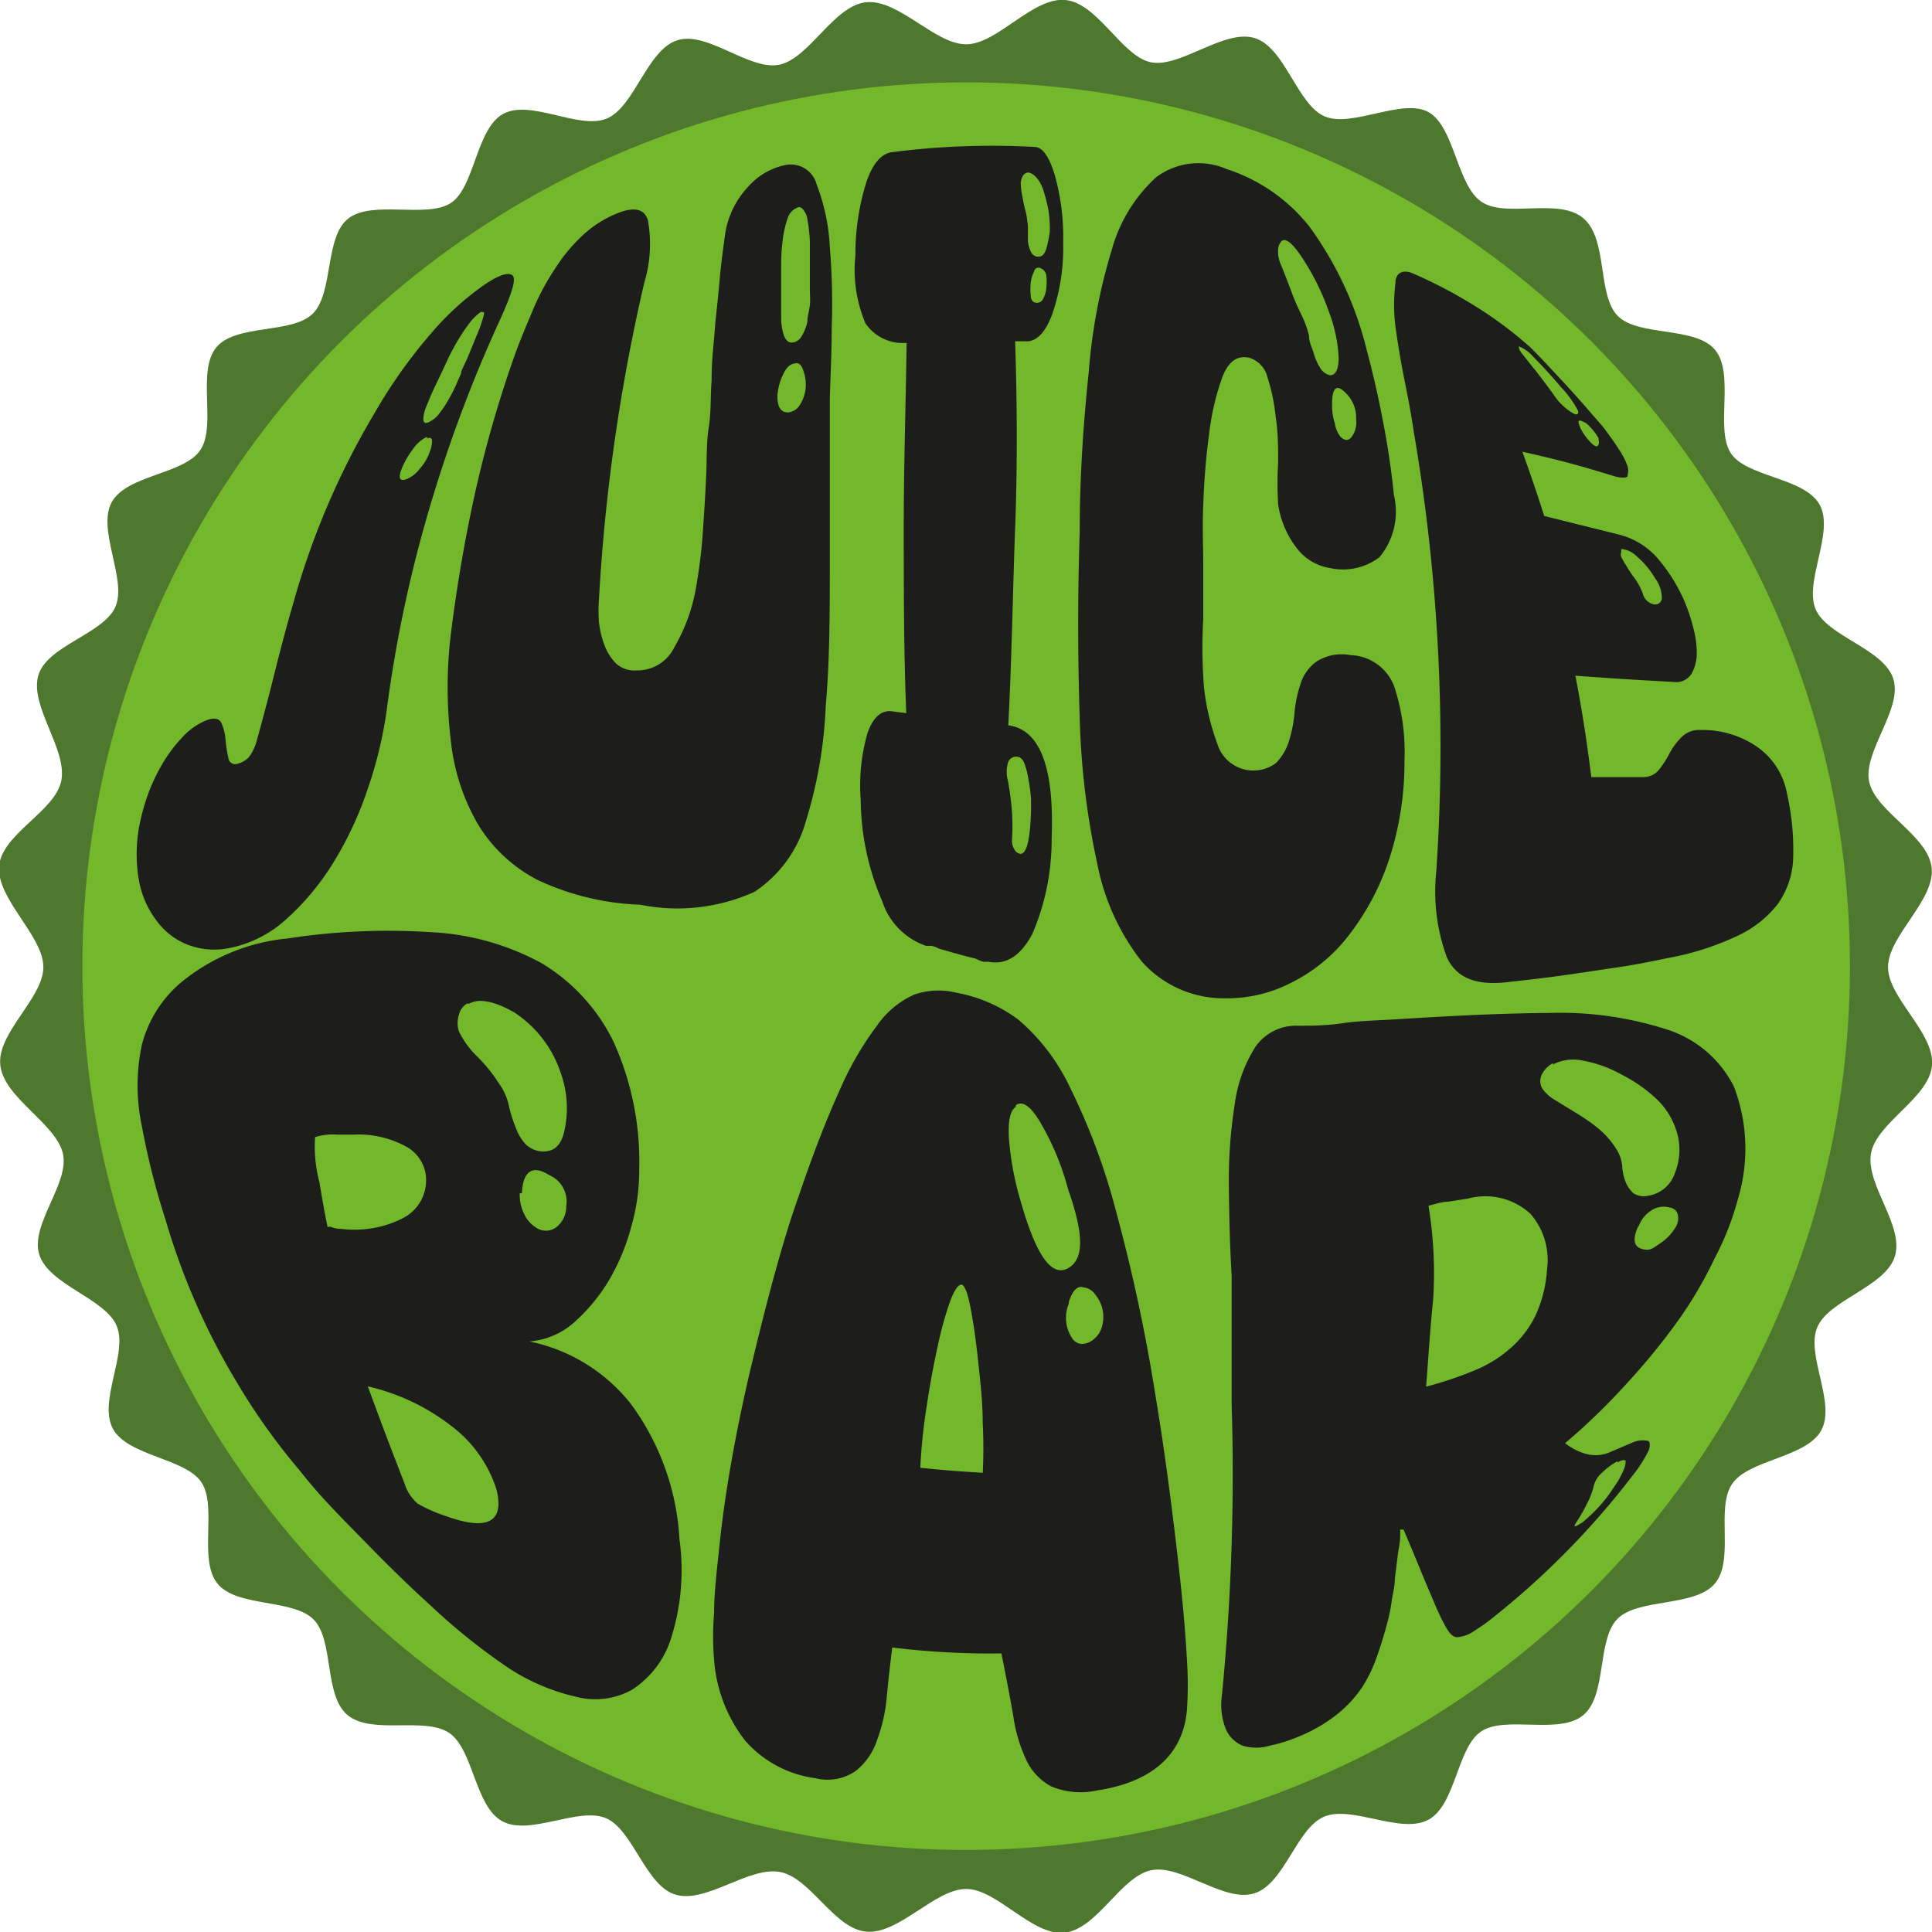 <svg id="Loghi" xmlns="http://www.w3.org/2000/svg" viewBox="0 0 61.93 61.93"><defs><style>.cls-1{fill:#4e782d;}.cls-2{fill:#73b72b;}.cls-3{fill:#1d1d1b;}</style></defs><g id="Logo_Verde" data-name="Logo Verde"><path id="Tappo" class="cls-1" d="M61.55,32c0,1,1.51,2.11,1.41,3.16S61.15,37,61,38s1.07,2.29.77,3.27-2.12,1.39-2.49,2.28.61,2.42.13,3.3-2.33.93-2.86,1.72S56.64,51,56,51.76s-2.45.46-3.12,1.13-.33,2.45-1.1,3.09-2.49,0-3.27.52-.81,2.35-1.69,2.83-2.45-.47-3.34-.1-1.27,2.15-2.24,2.46-2.34-.94-3.31-.74-1.72,1.87-2.76,2S33,61.55,32,61.55,29.86,63,28.81,62.92,27,61.15,26,61s-2.31,1-3.29.74-1.38-2.09-2.26-2.46-2.44.58-3.32.1-.92-2.3-1.7-2.83S13,56.61,12.2,56s-.45-2.42-1.12-3.09S8.62,52.53,8,51.76s0-2.46-.51-3.24-2.36-.84-2.84-1.72.49-2.42.12-3.3-2.17-1.31-2.48-2.28,1-2.31.75-3.27-1.88-1.76-2-2.8S2.42,33,2.42,32,.93,29.83,1,28.78,2.83,27,3,26s-1-2.34-.75-3.32,2.1-1.35,2.48-2.23-.6-2.47-.12-3.35,2.31-.89,2.84-1.67-.12-2.52.51-3.29,2.43-.42,3.1-1.09S11.43,8.59,12.2,8s2.47,0,3.26-.48.82-2.39,1.7-2.87,2.43.52,3.32.15,1.29-2.2,2.26-2.51,2.33,1,3.29.78,1.74-1.91,2.78-2S31,2.42,32,2.42,34.13.9,35.18,1,37,2.83,37.94,3s2.34-1.08,3.31-.78,1.36,2.13,2.24,2.51S46,4.12,46.83,4.6s.9,2.34,1.69,2.87S51,7.32,51.79,8s.43,2.46,1.1,3.13,2.49.32,3.12,1.09,0,2.5.49,3.29,2.38.79,2.86,1.67-.51,2.47-.13,3.35,2.18,1.26,2.49,2.23-1,2.36-.77,3.32,1.9,1.71,2,2.75S61.55,31,61.55,32Z" transform="translate(-1.03 -1)"/><circle id="Background" class="cls-2" cx="30.97" cy="30.97" r="28.33"/><g id="Logo"><g id="Bar"><path class="cls-3" d="M5.5,27.45a6.85,6.85,0,0,1,.25-.92,5.84,5.84,0,0,1,.46-1,4.65,4.65,0,0,1,.65-.88,2.15,2.15,0,0,1,.81-.57c.23-.08.39-.05.46.1a1.65,1.65,0,0,1,.13.54,4.27,4.27,0,0,0,.09.57.22.22,0,0,0,.3.19A.75.75,0,0,0,9,25.28a1.5,1.5,0,0,0,.26-.54c.23-.82.43-1.6.61-2.32s.37-1.43.58-2.15a25,25,0,0,1,2.57-6,16.4,16.4,0,0,1,1.86-2.62,9,9,0,0,1,1.66-1.51c.47-.32.77-.42.91-.32s0,.55-.36,1.36a44.69,44.69,0,0,0-2.18,5.73,42.09,42.09,0,0,0-1.48,6.82,13.26,13.26,0,0,1-.61,2.55,11.35,11.35,0,0,1-1.11,2.38,8.21,8.21,0,0,1-1.51,1.81,3.8,3.8,0,0,1-1.82.92,2.39,2.39,0,0,1-1.34-.11,2.24,2.24,0,0,1-1-.78,3,3,0,0,1-.56-1.3A4.9,4.9,0,0,1,5.5,27.45ZM16.44,11a1.74,1.74,0,0,0-.4.41,5.79,5.79,0,0,0-.38.58c-.12.21-.22.4-.31.6l-.22.47-.2.42c-.09.19-.16.37-.23.54a1.14,1.14,0,0,0-.1.42c0,.11.06.14.16.1a.92.92,0,0,0,.34-.27,3.58,3.58,0,0,0,.29-.43,5.06,5.06,0,0,0,.24-.46l.18-.41c0-.1.11-.27.21-.51l.3-.73a4.41,4.41,0,0,0,.21-.6C16.57,11,16.54,11,16.44,11Zm-1.72,4a1.18,1.18,0,0,0-.47.42,2.65,2.65,0,0,0-.35.62c-.11.29-.06.4.16.32a1,1,0,0,0,.43-.34,1.55,1.55,0,0,0,.32-.55.92.92,0,0,0,.07-.36C14.87,15.06,14.82,15,14.72,15.06Z" transform="translate(-1.03 -1)"/><path class="cls-3" d="M21.55,30a8.41,8.41,0,0,1-3.28-.79,4.82,4.82,0,0,1-1.92-1.79,6.72,6.72,0,0,1-.87-2.69,14.3,14.3,0,0,1,0-3.39q.3-2.41.81-4.68a37.89,37.89,0,0,1,1.27-4.36c.2-.54.4-1,.61-1.5a8,8,0,0,1,.68-1.23,5.32,5.32,0,0,1,.83-1,3.56,3.56,0,0,1,1.06-.7c.6-.26.95-.19,1.06.2a4.28,4.28,0,0,1-.12,2,59.47,59.47,0,0,0-1.45,10.13,4.75,4.75,0,0,0,0,.75,3,3,0,0,0,.18.74,1.65,1.65,0,0,0,.37.58.86.86,0,0,0,.64.22,1.32,1.32,0,0,0,1.23-.75A5.67,5.67,0,0,0,23.31,20a16.43,16.43,0,0,0,.26-2.11c.05-.71.08-1.27.1-1.7s0-1,.08-1.5.05-1,.09-1.47c0-.76.07-1.14.12-1.88.05-.47.1-.93.14-1.39s.1-.9.16-1.34A2.82,2.82,0,0,1,25,7a2.17,2.17,0,0,1,1.16-.7.86.86,0,0,1,1.05.62,6.43,6.43,0,0,1,.42,2,22.22,22.22,0,0,1,.06,2.61c0,.91-.05,1.69-.06,2.31,0,.8,0,1.62,0,2.45s0,1.68,0,2.56c0,1.69,0,3.3-.13,4.75a14.41,14.41,0,0,1-.64,3.73,4,4,0,0,1-1.65,2.26A6,6,0,0,1,21.55,30ZM26.6,7.65a.54.54,0,0,0-.33.37,3.29,3.29,0,0,0-.15.67,6.13,6.13,0,0,0-.05.74c0,.24,0,.44,0,.58s0,.29,0,.52,0,.45,0,.67a1.82,1.82,0,0,0,.09.56c.06.15.15.23.26.22a.38.38,0,0,0,.31-.21,1.51,1.51,0,0,0,.18-.45c0-.18.06-.36.08-.54s0-.35,0-.5V9.65c0-.3,0-.61,0-.92a5.42,5.42,0,0,0-.1-.81Q26.75,7.59,26.6,7.65Zm-.07,5c-.16,0-.3.13-.4.36a1.77,1.77,0,0,0-.18.69c0,.35.11.52.34.52a.5.5,0,0,0,.39-.26,1.18,1.18,0,0,0,.18-.6,1.34,1.34,0,0,0-.08-.48C26.73,12.71,26.65,12.63,26.53,12.64Z" transform="translate(-1.03 -1)"/><path class="cls-3" d="M34.19,5.71c.25,0,.47.3.65.9a7.35,7.35,0,0,1,.27,2.17,6.56,6.56,0,0,1-.35,2.29q-.34.91-.87.87l-.32,0c.06,1.84.08,3.83,0,6s-.11,4.25-.22,6.31c1,.13,1.48,1.31,1.39,3.62a7.63,7.63,0,0,1-.62,3.07c-.36.68-.83,1-1.39.89l-.18,0a1.12,1.12,0,0,1-.24-.1c-.49-.12-.72-.19-1.18-.32a.81.81,0,0,0-.24-.09l-.17,0a2.24,2.24,0,0,1-1.41-1.43,8.34,8.34,0,0,1-.69-3.24,6.12,6.12,0,0,1,.22-2.16q.27-.75.78-.69l.46.06C30,21.86,30,19.9,30,17.86s.07-4,.09-5.87a1.44,1.44,0,0,1-1.32-.63,4.41,4.41,0,0,1-.32-2.17,7.74,7.74,0,0,1,.36-2.38c.2-.57.47-.88.8-.93A25,25,0,0,1,34.19,5.71Zm-.54,19.55a.27.27,0,0,0-.31.19,1.06,1.06,0,0,0,0,.58c.05.28.1.61.13,1a7.93,7.93,0,0,1,0,.89.5.5,0,0,0,.09.33.24.24,0,0,0,.18.12c.2,0,.31-.44.34-1.38,0-.06,0-.19,0-.37A5.32,5.32,0,0,0,34,26a2.64,2.64,0,0,0-.13-.52C33.83,25.36,33.75,25.27,33.65,25.26ZM34,6.53c-.12,0-.22.1-.25.32a2.17,2.17,0,0,0,.06.48,4.64,4.64,0,0,0,.11.5,3.92,3.92,0,0,1,.06.44c0,.16,0,.32,0,.46a1,1,0,0,0,.1.35.26.26,0,0,0,.23.15c.12,0,.2-.07.26-.26a3.7,3.7,0,0,0,.11-.54,3.56,3.56,0,0,0-.16-1.18C34.42,6.84,34.21,6.57,34,6.53Zm.35,3.05c-.07,0-.14,0-.18.14a1,1,0,0,0-.1.34,2,2,0,0,0,0,.41c0,.15.08.22.15.23a.21.21,0,0,0,.23-.09.9.9,0,0,0,.12-.38,1.83,1.83,0,0,0,0-.4A.3.3,0,0,0,34.33,9.58Z" transform="translate(-1.03 -1)"/><path class="cls-3" d="M40.33,33a3.51,3.51,0,0,1-2.71-1.19,7.33,7.33,0,0,1-1.41-3.09A25,25,0,0,1,35.64,24c-.06-1.81-.07-3.81,0-5.95,0-1.88.13-3.59.29-5.13A18.2,18.2,0,0,1,36.67,9a4.94,4.94,0,0,1,1.41-2.31,2.26,2.26,0,0,1,2.27-.27A5.56,5.56,0,0,1,43,8.26a11.23,11.23,0,0,1,1.85,4c.18.67.36,1.44.53,2.34s.27,1.65.33,2.26a2.29,2.29,0,0,1-.46,2,1.93,1.93,0,0,1-1.58.35,1.67,1.67,0,0,1-1-.55A3,3,0,0,1,42,17.16,11.41,11.41,0,0,1,42,15.84c0-.52,0-1-.08-1.49a6,6,0,0,0-.26-1.25.86.86,0,0,0-.58-.63c-.38-.09-.67.11-.86.6a8,8,0,0,0-.43,1.83c-.1.72-.16,1.48-.19,2.26s0,1.42,0,1.87,0,1.07,0,1.8A16.69,16.69,0,0,0,39.62,23a7.66,7.66,0,0,0,.43,1.84,1.21,1.21,0,0,0,1.88.62,1.74,1.74,0,0,0,.42-.71,4.33,4.33,0,0,0,.18-.95,4,4,0,0,1,.21-.94,1.36,1.36,0,0,1,.5-.66A1.51,1.51,0,0,1,44.32,22a1.55,1.55,0,0,1,1.4,1,6.67,6.67,0,0,1,.33,2.37,10,10,0,0,1-.51,3.23A8.08,8.08,0,0,1,44.25,31a5.27,5.27,0,0,1-1.81,1.49A4.46,4.46,0,0,1,40.33,33ZM42.11,8.73S42,8.84,42,9a1,1,0,0,0,.07.44c.1.23.2.51.32.81a8,8,0,0,0,.39.91,3.29,3.29,0,0,1,.21.6c0,.21.1.39.15.56a1.77,1.77,0,0,0,.2.46.52.52,0,0,0,.32.25c.17,0,.28-.16.28-.56A4.71,4.71,0,0,0,43.63,11a7.82,7.82,0,0,0-.86-1.74Q42.31,8.56,42.11,8.73ZM43.73,14a1.85,1.85,0,0,0,.09.58A.87.87,0,0,0,44,15c.13.13.26.14.36,0a.77.77,0,0,0,.14-.55,1.1,1.1,0,0,0-.33-.85C43.87,13.29,43.72,13.42,43.73,14Z" transform="translate(-1.03 -1)"/><path class="cls-3" d="M49.28,32.49c-1,.1-1.58-.18-1.87-.8a6.14,6.14,0,0,1-.34-2.76,59.68,59.68,0,0,0-.72-14.08c-.06-.41-.15-.93-.28-1.57s-.23-1.24-.31-1.82a5.61,5.61,0,0,1,0-1.38c0-.34.24-.45.55-.32a15.07,15.07,0,0,1,1.92,1A12.6,12.6,0,0,1,50,12.06c.12.1.29.28.52.52l.72.77c.25.28.49.54.72.81s.41.46.52.61.31.42.44.63a2.34,2.34,0,0,1,.28.54c.05.15,0,.26,0,.32s-.22.07-.44,0c-1.14-.35-1.73-.51-2.93-.78.29.81.43,1.22.7,2.06l2.41.6a2.42,2.42,0,0,1,1.31.86,5.32,5.32,0,0,1,.85,1.46,6.06,6.06,0,0,1,.22.71,3.09,3.09,0,0,1,.1.78,1.33,1.33,0,0,1-.17.65.58.58,0,0,1-.57.26c-1.28-.07-1.91-.11-3.15-.2.24,1.28.34,1.93.51,3.25l1.66,0a.64.64,0,0,0,.52-.25,3.3,3.3,0,0,0,.33-.52,2.28,2.28,0,0,1,.39-.52.81.81,0,0,1,.62-.22,3.07,3.07,0,0,1,1.75.51,2.32,2.32,0,0,1,1,1.52,8.23,8.23,0,0,1,.2,2.08A2.68,2.68,0,0,1,58,30,3.52,3.52,0,0,1,56.72,31a8.88,8.88,0,0,1-2.23.71c-.53.11-1.07.22-1.62.3s-1.06.16-1.56.23C50.48,32.36,50.07,32.4,49.28,32.49Zm.44-20.39s0,0,0,.06a.57.57,0,0,0,.11.19l.34.43c.09.1.16.2.23.29s.34.45.48.65a1.86,1.86,0,0,0,.58.53c.14.08.19,0,.14-.11a3.47,3.47,0,0,0-.54-.74c-.34-.4-.63-.71-.86-.94A1.28,1.28,0,0,0,49.72,12.1ZM53,18.6s0,0,0,.09a.25.25,0,0,0,0,.17c.07.13.13.23.17.29a3.52,3.52,0,0,0,.2.31,2,2,0,0,1,.32.57.46.46,0,0,0,.35.34.21.21,0,0,0,.26-.19,1.08,1.08,0,0,0-.22-.65,2.81,2.81,0,0,0-.6-.71A.76.76,0,0,0,53,18.6ZM51.7,14.74a1.69,1.69,0,0,0,.17.27,1.74,1.74,0,0,0,.22.24c.09.07.15.08.18,0s0-.11,0-.21a1.91,1.91,0,0,0-.39-.47C51.61,14.42,51.57,14.45,51.7,14.74Z" transform="translate(-1.03 -1)"/></g><g id="Juice"><path class="cls-3" d="M17.35,54.48a19.77,19.77,0,0,1-2.5-2c-.75-.68-1.46-1.38-2.15-2.09S11.31,49,10.64,48.14a20.47,20.47,0,0,1-2-2.8,22.06,22.06,0,0,1-2.3-5.23,23.82,23.82,0,0,1-.76-3,6.25,6.25,0,0,1,0-2.63A3.89,3.89,0,0,1,7,32.36a6.33,6.33,0,0,1,3.27-1.28,21,21,0,0,1,4.55-.2,8.22,8.22,0,0,1,3.58,1A6,6,0,0,1,20.7,34.4a9.29,9.29,0,0,1,.82,4.07,6.53,6.53,0,0,1-.26,1.87,6.88,6.88,0,0,1-.74,1.75,5.8,5.8,0,0,1-1.11,1.32A2.44,2.44,0,0,1,18,44a5.56,5.56,0,0,1,3.25,2,8.05,8.05,0,0,1,1.56,4.34,7.21,7.21,0,0,1-.28,3.21,3.05,3.05,0,0,1-1.25,1.62,2.42,2.42,0,0,1-1.78.22A6.64,6.64,0,0,1,17.35,54.48ZM11.62,40.32a.82.82,0,0,0,.34.07,3.41,3.41,0,0,0,2-.35,1.36,1.36,0,0,0,.71-1.43,1.22,1.22,0,0,0-.61-.85,3.17,3.17,0,0,0-1.69-.39h-.54a1.89,1.89,0,0,0-.7.08,4.46,4.46,0,0,0,.14,1.45c.08.49.17,1,.26,1.43ZM14,48.56a1.39,1.39,0,0,0,.42.64,4.89,4.89,0,0,0,.94.41c1.31.47,1.85.17,1.58-.88a4.1,4.1,0,0,0-1.23-1.85,6.87,6.87,0,0,0-2.89-1.44C13.29,46.72,13.53,47.35,14,48.56Zm2-15.39a.57.57,0,0,0-.26.36.87.87,0,0,0,0,.53,2.86,2.86,0,0,0,.57.79,5,5,0,0,1,.72.89,1.84,1.84,0,0,1,.31.7,4.42,4.42,0,0,0,.22.7,1.61,1.61,0,0,0,.31.53.82.82,0,0,0,.58.24c.35,0,.58-.2.68-.7A3.36,3.36,0,0,0,19,35.38a3.7,3.7,0,0,0-1.49-1.93C16.86,33.08,16.38,33,16.07,33.17Zm1.69,6.08a1.38,1.38,0,0,0,.14.66,1,1,0,0,0,.37.43.55.55,0,0,0,.66,0,.83.83,0,0,0,.32-.67.92.92,0,0,0-.54-1C18.11,38.33,17.79,38.53,17.76,39.25Z" transform="translate(-1.03 -1)"/><path class="cls-3" d="M27.17,58a3.62,3.62,0,0,1-2.25-1.2,4.77,4.77,0,0,1-1-2.6,9,9,0,0,1,0-1.5c0-.64.09-1.38.18-2.23s.22-1.76.4-2.76.39-2,.63-3,.49-2,.75-2.94.51-1.76.76-2.45c.46-1.36.9-2.48,1.3-3.36a10.05,10.05,0,0,1,1.2-2.08,2.87,2.87,0,0,1,1.2-1,2.38,2.38,0,0,1,1.34-.06,4.76,4.76,0,0,1,2,.87,6.53,6.53,0,0,1,1.65,2.17,20.7,20.7,0,0,1,1.47,3.95,55.53,55.53,0,0,1,1.29,6.06c.14.83.28,1.79.42,2.85s.26,2.07.36,3,.17,1.8.21,2.53a12,12,0,0,1,0,1.52c-.1,1.41-1.05,2.34-2.87,2.62a2.46,2.46,0,0,1-1.49-.13,1.86,1.86,0,0,1-.8-.86A4.94,4.94,0,0,1,33.51,56c-.1-.57-.22-1.21-.38-2a25.75,25.75,0,0,1-3.5-.19c-.06.49-.12,1-.17,1.53a5.22,5.22,0,0,1-.31,1.42,2.11,2.11,0,0,1-.68,1A1.58,1.58,0,0,1,27.17,58Zm5.36-9.74a16.08,16.08,0,0,0,0-1.67c0-.68-.08-1.34-.15-2s-.15-1.2-.24-1.67-.19-.73-.29-.74-.23.17-.37.55a11.63,11.63,0,0,0-.4,1.46c-.13.59-.25,1.24-.35,1.92a17.76,17.76,0,0,0-.2,1.94C31.32,48.13,31.71,48.16,32.53,48.21Zm1.06-11.78c-.18.12-.25.45-.22,1a9.69,9.69,0,0,0,.37,2c.5,1.77,1,2.47,1.53,2.17s.49-1.12,0-2.52A8.57,8.57,0,0,0,34.39,37C34.07,36.45,33.8,36.27,33.59,36.43Zm1.7,6.31a1.18,1.18,0,0,0,.11,1.11.38.38,0,0,0,.3.18.6.6,0,0,0,.4-.16.77.77,0,0,0,.26-.42,1.12,1.12,0,0,0-.22-1,.51.51,0,0,0-.37-.23C35.57,42.19,35.4,42.38,35.29,42.74Z" transform="translate(-1.03 -1)"/><path class="cls-3" d="M40.51,46c0-.41,0-.61,0-1,0-.81,0-1.22,0-2.05,0-.42,0-.63,0-1.06-.06-1-.08-2-.09-2.91a15.73,15.73,0,0,1,.19-2.59,4.52,4.52,0,0,1,.66-1.83,1.58,1.58,0,0,1,1.35-.68c.42,0,.9,0,1.44-.08s1.14-.09,1.79-.13c1.73-.11,3.37-.19,4.83-.2a11.17,11.17,0,0,1,3.75.52,3.63,3.63,0,0,1,2.18,1.84,5.57,5.57,0,0,1,.13,3.6A9,9,0,0,1,56,41.32a13.26,13.26,0,0,1-1.17,2,21.41,21.41,0,0,1-1.63,2,20.88,20.88,0,0,1-2,1.94,1.88,1.88,0,0,0,.69.35,1.16,1.16,0,0,0,.79-.08l.68-.29a.82.82,0,0,1,.46-.06c.1,0,.12.13.06.31a4.41,4.41,0,0,1-.55.85A25.79,25.79,0,0,1,49,52.76a6.06,6.06,0,0,1-.7.51,1.12,1.12,0,0,1-.56.21c-.13,0-.24-.11-.36-.32a7.2,7.2,0,0,1-.39-.82q-.22-.51-.48-1.14c-.17-.42-.34-.82-.49-1.17l-.11,0a2.34,2.34,0,0,1,0,.26c0,.16-.05.36-.08.6l-.09.73c0,.25-.07.48-.1.7a5,5,0,0,1-.11.58c-.11.43-.23.83-.36,1.19a4.62,4.62,0,0,1-.48,1,3.9,3.9,0,0,1-.76.83,5,5,0,0,1-1.21.72,5.16,5.16,0,0,1-1,.32,1.5,1.5,0,0,1-.85,0,1,1,0,0,1-.54-.52,2.11,2.11,0,0,1-.13-1.11A72.91,72.91,0,0,0,40.51,46Zm6.23-.55a12,12,0,0,0,1.6-.54,4.05,4.05,0,0,0,1.16-.74,3.29,3.29,0,0,0,.75-1,4.16,4.16,0,0,0,.37-1.48,2.25,2.25,0,0,0-.53-1.78,2.13,2.13,0,0,0-2-.49l-.64.1c-.2,0-.42.08-.63.13a13.28,13.28,0,0,1,.15,3C46.88,43.51,46.82,44.47,46.74,45.49Zm4.07-10.37a.84.84,0,0,0-.35.35.48.48,0,0,0,0,.45,1.21,1.21,0,0,0,.38.36l.67.41a6.28,6.28,0,0,1,.75.52,2.77,2.77,0,0,1,.61.71,1.22,1.22,0,0,1,.16.51,1.59,1.59,0,0,0,.11.5,1,1,0,0,0,.25.36.62.62,0,0,0,.47.08,1.08,1.08,0,0,0,.86-.73,2,2,0,0,0,.07-1.28,2.4,2.4,0,0,0-.68-1.11A4.78,4.78,0,0,0,53,35.44,4,4,0,0,0,51.78,35,1.43,1.43,0,0,0,50.81,35.12Zm2.74,5.21c-.19.42-.16.66.1.74s.34,0,.59-.17a1.61,1.61,0,0,0,.5-.52.53.53,0,0,0,.07-.41.29.29,0,0,0-.25-.22.71.71,0,0,0-.58.08A1,1,0,0,0,53.55,40.33Zm-.67,7.55a2.2,2.2,0,0,0-.52.39.81.81,0,0,0-.24.39,2.4,2.4,0,0,1-.23.6,4.76,4.76,0,0,1-.34.59c-.06.09-.06.13,0,.11l.19-.11a4.73,4.73,0,0,0,1-1.1l.16-.24a4,4,0,0,0,.18-.36.71.71,0,0,0,.06-.29C53.1,47.79,53,47.8,52.88,47.88Z" transform="translate(-1.03 -1)"/></g></g></g></svg>